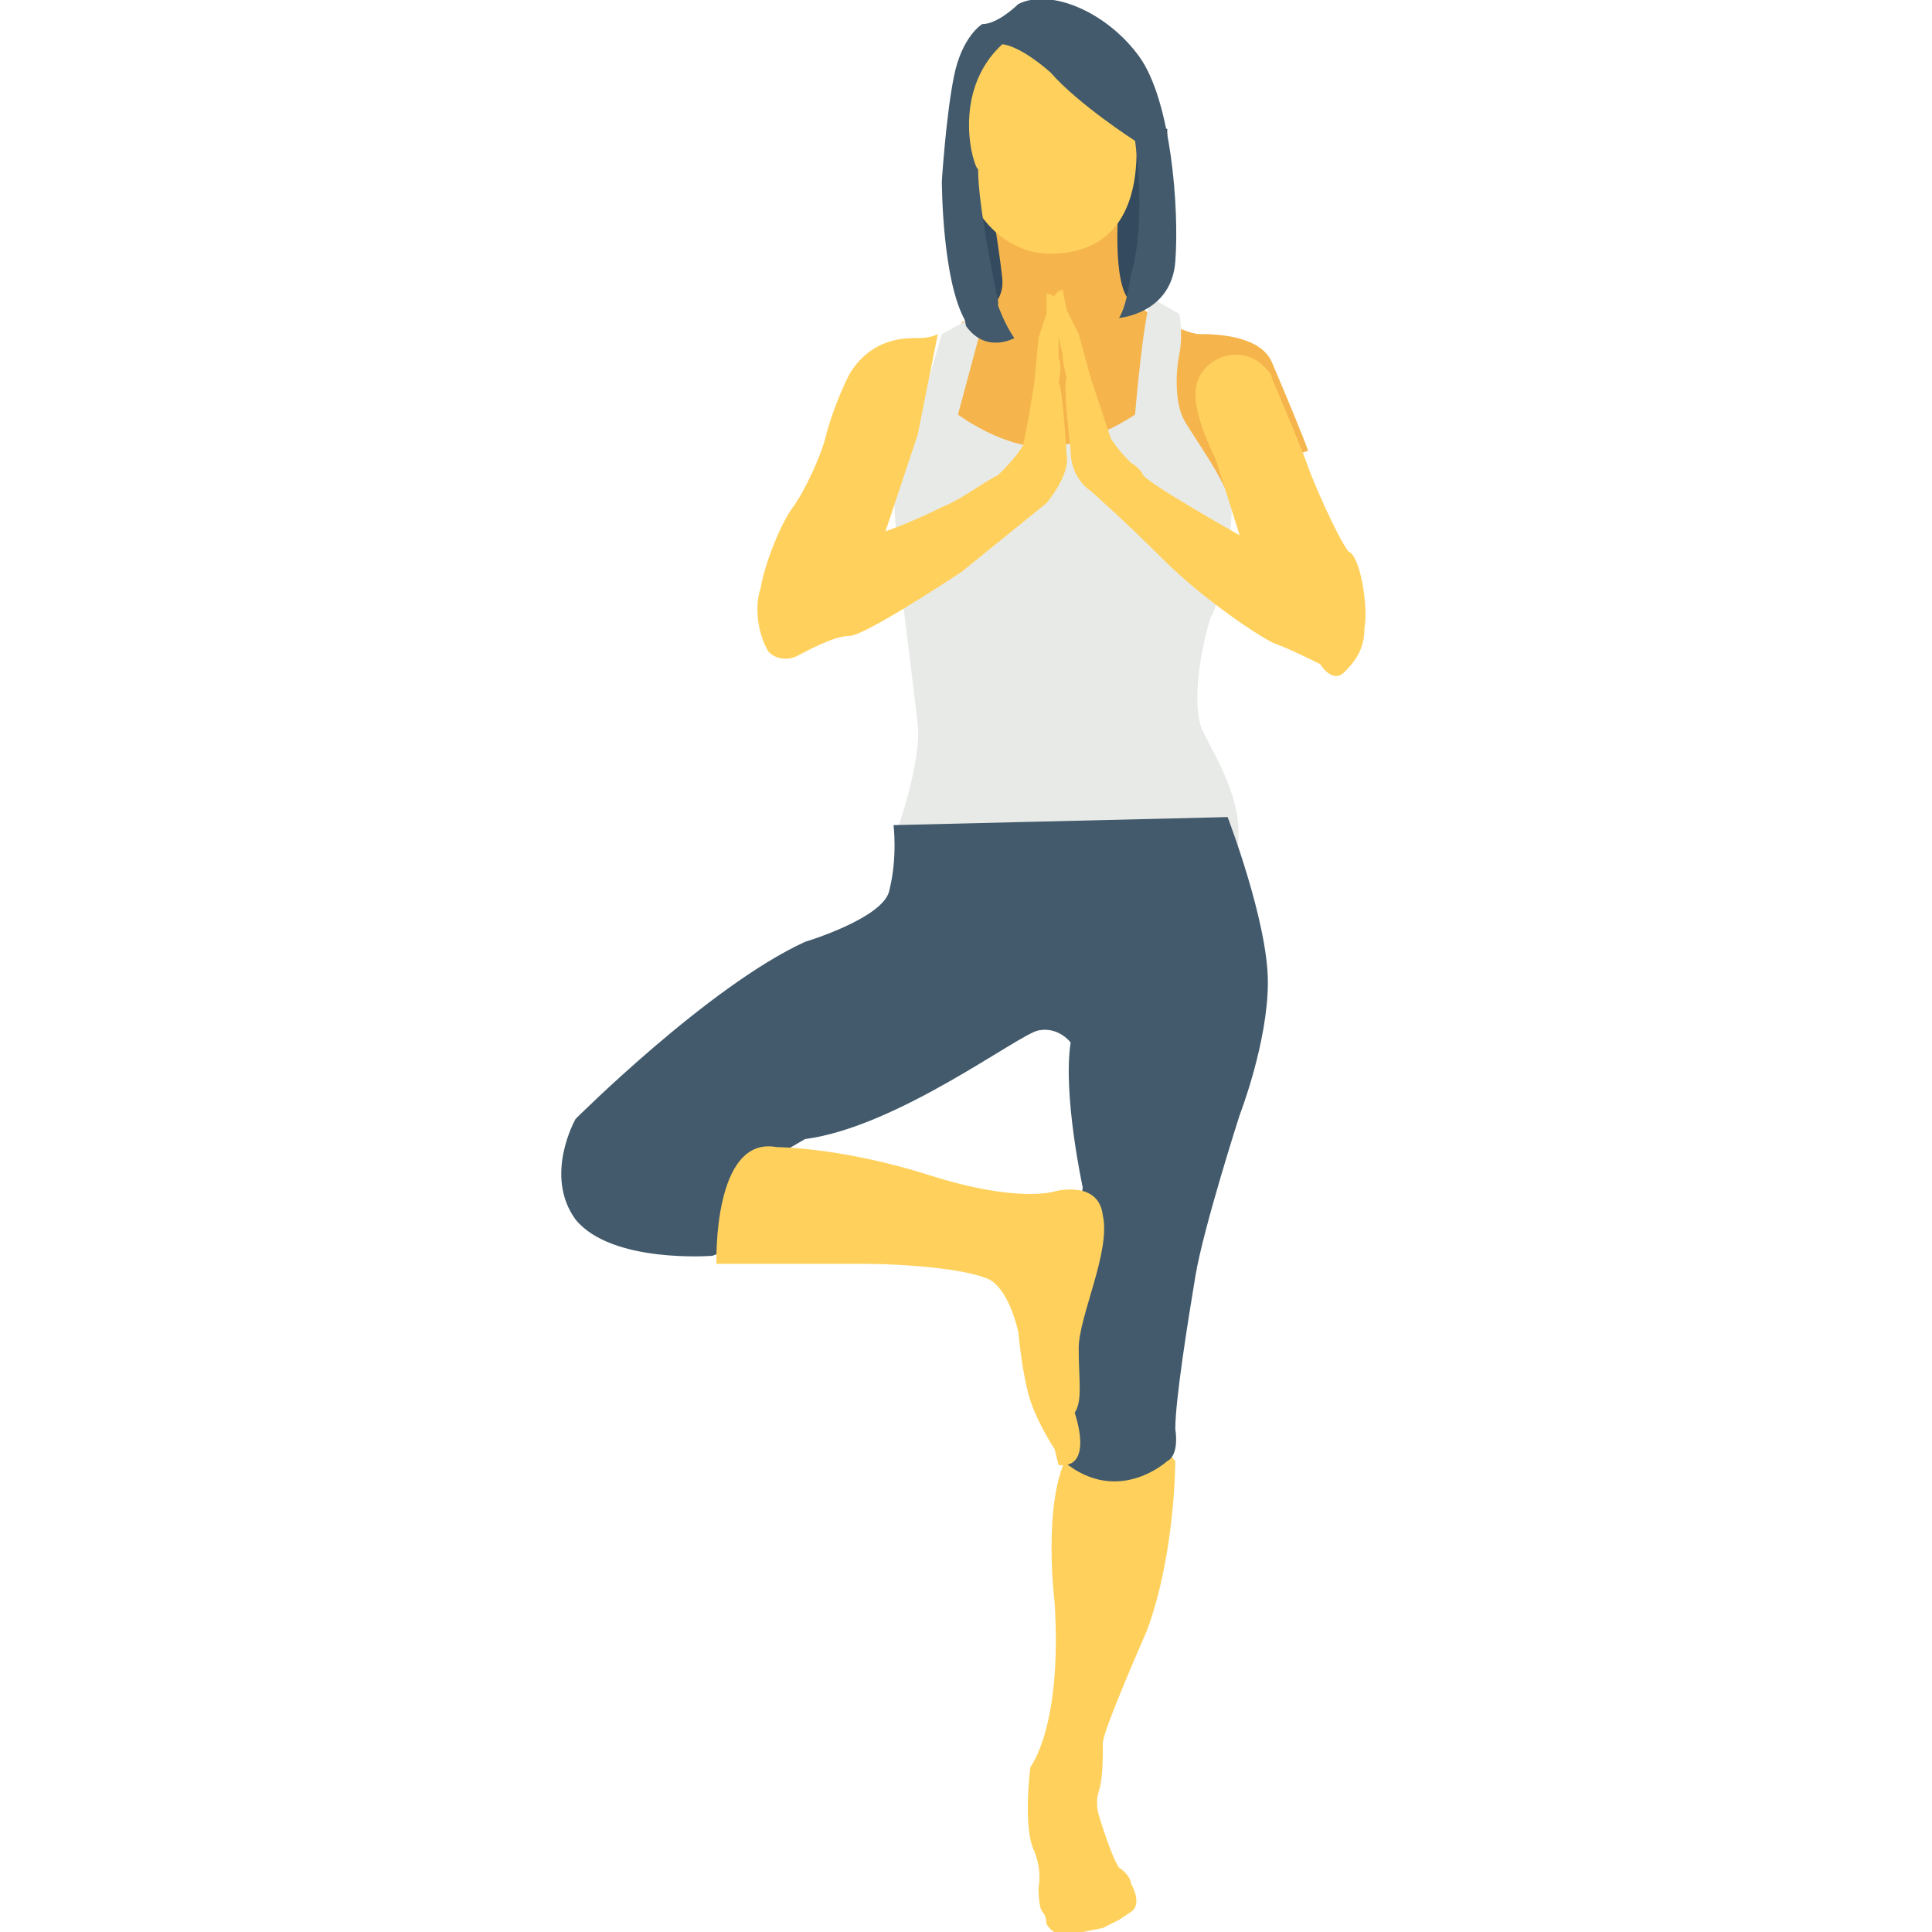<?xml version="1.0" encoding="utf-8"?>
<!-- Generator: Adobe Illustrator 18.0.0, SVG Export Plug-In . SVG Version: 6.00 Build 0)  -->
<!DOCTYPE svg PUBLIC "-//W3C//DTD SVG 1.1//EN" "http://www.w3.org/Graphics/SVG/1.1/DTD/svg11.dtd">
<svg version="1.1" id="Layer_1" xmlns="http://www.w3.org/2000/svg" xmlns:xlink="http://www.w3.org/1999/xlink" x="0px" y="0px"
	 viewBox="0 0 48 48" enable-background="new 0 0 48 48" xml:space="preserve">
<g>
	<g>
		<g>
			<g>
				<path fill="#FFD15C" d="M26.1,39.8"/>
			</g>
		</g>
		<g>
			<g>
				<path fill="#FFD15C" d="M25.6,43.9c0,0,0.8-1,0.6-4.1c0,0-0.3-2.4,0.3-3.6c0.6-1.2,2-0.7,2-0.7l0.7,0.8c0,0,0,2.3-0.7,4.2
					c0,0-1.1,2.5-1.1,2.8c0,0.4,0,0.9-0.1,1.2c-0.1,0.3,0,0.6,0,0.6s0.3,1,0.5,1.3c0.3,0.2,0.3,0.4,0.3,0.4s0.3,0.5,0,0.7l-0.3,0.2
					l-0.4,0.2l-0.5,0.1c0,0-0.6,0.3-0.9-0.2c0,0,0-0.2-0.1-0.3c-0.1-0.1-0.1-0.6-0.1-0.6s0.1-0.4-0.1-0.9
					C25.4,45.4,25.6,43.9,25.6,43.9"/>
			</g>
		</g>
	</g>
	<g>
		<g>
			<g>
				<path fill="#344A5E" d="M28.5,3.7c0,0-0.1,3.4-0.4,3.7c-0.3,0.2-3.5,0.4-3.6,0.3c-0.1-0.1-0.6-3.2-0.4-3.5
					C24.3,3.9,28.5,3.7,28.5,3.7z"/>
			</g>
			<g>
				<path fill="#344A5E" d="M25,8.2c-0.4,0-0.6,0-0.7-0.1C24,8.1,24,7.8,23.9,7.7c0,0-0.7-3.1-0.3-3.8c0.1-0.2,0.4-0.6,4.9-0.7
					l0.5,0l0,0.5c-0.1,3.7-0.4,3.9-0.6,4C28.1,8.1,26.1,8.2,25,8.2z M24.5,4.6c0,0.4,0.2,2,0.3,2.7c0.7,0,2.4-0.1,2.9-0.2
					C27.9,6.6,28,5.4,28,4.2C26.6,4.3,25,4.4,24.5,4.6z"/>
			</g>
		</g>
	</g>
	<g>
		<g>
			<g>
				<path fill="#F5B54C" d="M27.8,5c0,0-0.2,2.1,0.3,2.5c0.6,0.4,1.4,0.8,1.7,0.8c0.3,0,1.5,0,1.8,0.7c0.3,0.7,0.8,1.9,0.9,2.2
					c0,0-2,0.6-2.1,1.3l-8.1,0.2l0.2-1.9l1.4-2.8c0,0,1.1-0.2,1-1.1s-0.3-2-0.3-2L27.8,5z"/>
			</g>
		</g>
	</g>
	<g>
		<g>
			<g>
				<path fill="#FFD15C" d="M28.1,2.5c0,0,0.9,3.7-1.9,3.8c0,0-1.6,0.2-2.3-1.9s0.9-3.7,0.9-3.7S28.1,2.1,28.1,2.5z"/>
			</g>
		</g>
	</g>
	<g>
		<g>
			<g>
				<path fill="#E8EAE8" d="M29.3,7.8c0,0,0.1,0.5,0,1c-0.1,0.5-0.1,1.2,0.1,1.6c0.2,0.4,1.2,1.7,1.2,2.3c0,0.6-0.3,2.3-0.5,2.6
					c-0.1,0.2-0.6,2.1-0.2,2.9c0.4,0.8,1.1,1.9,0.8,3.1c0,0-0.1-0.4-1.3,0c-1.2,0.4-2.2,0.9-3.7,0.4c-1.5-0.6-1.8-0.8-2.4-0.7
					c-0.6,0.1-1-0.4-1-0.4s0.6-1.7,0.5-2.6c-0.1-0.9-0.5-4.1-0.5-4.1l-0.1-1.7l0.7-2.2l0.5-1.7l1.1-0.6l-0.7,2.6
					c0,0,1.2,0.9,2.3,0.8c1.1-0.1,2.1-0.8,2.1-0.8s0.2-2.4,0.4-2.9L29.3,7.8z"/>
			</g>
		</g>
	</g>
	<g>
		<g>
			<g>
				<path fill="#425A6B" d="M30.5,20.3c0,0,1,2.6,1,4.1c0,1.5-0.7,3.3-0.7,3.3s-0.9,2.8-1.1,4c-0.2,1.2-0.5,3.1-0.5,3.8
					c0.1,0.7-0.2,0.8-0.2,0.8s-1.3,1.2-2.7-0.1c0,0,0.1-2.5,0.2-3.5c0.1-0.9,0.4-3.2,0.4-3.2s-0.5-2.3-0.3-3.6c0,0-0.3-0.4-0.8-0.3
					s-3.5,2.4-5.8,2.7l-1.2,0.7c0,0,0.1,1.8-1.1,2.2c0,0-2.5,0.2-3.4-0.9c-0.8-1.1,0-2.5,0-2.5s3.3-3.3,5.7-4.4c0,0,2-0.6,2.1-1.3
					c0.2-0.8,0.1-1.6,0.1-1.6L30.5,20.3z"/>
			</g>
		</g>
	</g>
	<g>
		<g>
			<g>
				<path fill="#FFD15C" d="M19.3,28.5c0,0,1.6,0,3.8,0.7c2.2,0.7,3.1,0.4,3.1,0.4s1.1-0.3,1.2,0.6c0.2,0.9-0.6,2.5-0.6,3.3
					c0,0.8,0.1,1.3-0.1,1.6c0,0,0.5,1.4-0.4,1.3l-0.1-0.4c0,0-0.4-0.6-0.6-1.2c-0.2-0.6-0.3-1.7-0.3-1.7s-0.2-1-0.7-1.3
					c-0.6-0.3-2.3-0.4-3.1-0.4c-0.9,0-3.7,0-3.7,0S17.7,28.2,19.3,28.5z"/>
			</g>
		</g>
	</g>
	<g>
		<g>
			<g>
				<path fill="#FFD15C" d="M33.9,15.6c0,0.5-0.2,0.8-0.5,1.1c-0.3,0.3-0.6-0.2-0.6-0.2S32,16.1,31.7,16c-0.3-0.1-1.8-1.1-2.8-2.1
					c-1-1-1.8-1.7-1.8-1.7s-0.5-0.3-0.5-1c0,0-0.2-1.7-0.1-1.8c0,0-0.1-0.4-0.1-0.6c0,0-0.1-0.4-0.1-0.5l-0.1-0.4
					c0,0-0.2-0.6,0.2-0.7l0.1,0.5l0.3,0.6l0.3,1.1c0,0,0.4,1.2,0.5,1.5c0.2,0.3,0.4,0.5,0.5,0.6c0,0,0.2,0.1,0.3,0.3
					c0.1,0.2,2.4,1.5,2.4,1.5l-0.6-1.9c-0.3-0.6-0.5-1.2-0.5-1.6c0-0.9,1.1-1.3,1.7-0.7c0.1,0.1,0.2,0.2,0.2,0.3
					c0.3,0.7,0.8,1.9,0.9,2.2c0.1,0.3,0.7,1.7,1,2.1C33.8,13.8,34,15.1,33.9,15.6z"/>
			</g>
		</g>
	</g>
	<g>
		<g>
			<g>
				<path fill="#FFD15C" d="M26,12.5l-2.1,1.7c0,0-2.4,1.6-2.8,1.6c-0.4,0-1.1,0.4-1.3,0.5c-0.2,0.1-0.5,0.1-0.7-0.1
					c-0.2-0.3-0.4-1-0.2-1.6c0.1-0.6,0.5-1.6,0.8-2s0.7-1.3,0.8-1.7c0.1-0.4,0.3-1,0.6-1.6c0.3-0.5,0.8-0.9,1.6-0.9
					c0.2,0,0.4,0,0.6-0.1l-0.5,2.5l-0.8,2.4c0,0,0.6-0.2,1.4-0.6c0.5-0.2,1-0.6,1.4-0.8c0.2-0.2,0.4-0.4,0.6-0.7c0,0,0,0,0,0
					c0.1-0.3,0.3-1.6,0.3-1.6l0.1-1.1l0.2-0.6l0-0.5c0.4,0,0.3,0.7,0.3,0.7l0,0.4c0,0.1,0,0.5,0,0.5c0.1,0.2,0,0.6,0,0.6
					c0.1,0.1,0.2,1.8,0.2,1.8C26.6,11.8,26,12.5,26,12.5z"/>
			</g>
		</g>
	</g>
	<g>
		<g>
			<g>
				<g>
					<path fill="#425A6B" d="M24.9,1.1c0,0,0.4,0,1.2,0.7c0.7,0.8,2.1,1.7,2.1,1.7s0.3,2-0.1,3.3c0,0-0.1,0.8-0.3,1.1
						c0,0,1.3-0.1,1.4-1.4c0.1-1.3-0.1-4-0.9-5.1c-0.8-1.1-2.2-1.7-3-1.3c0,0-0.5,0.5-0.9,0.5c0,0-0.5,0.3-0.7,1.3
						c-0.2,1-0.3,2.6-0.3,2.6s0,2.5,0.6,3.5c0,0,0.8,0,0.8-0.5c-0.1-0.5-0.5-2.4-0.5-3.3C24.2,4.2,23.6,2.3,24.9,1.1z"/>
				</g>
			</g>
		</g>
		<g>
			<g>
				<g>
					<path fill="#425A6B" d="M24.2,4.2c0,0,0.1,2.9,1,4.2c0,0-0.7,0.4-1.2-0.3C24,8.1,23.2,4.2,24.2,4.2z"/>
				</g>
			</g>
		</g>
	</g>
</g>
</svg>
